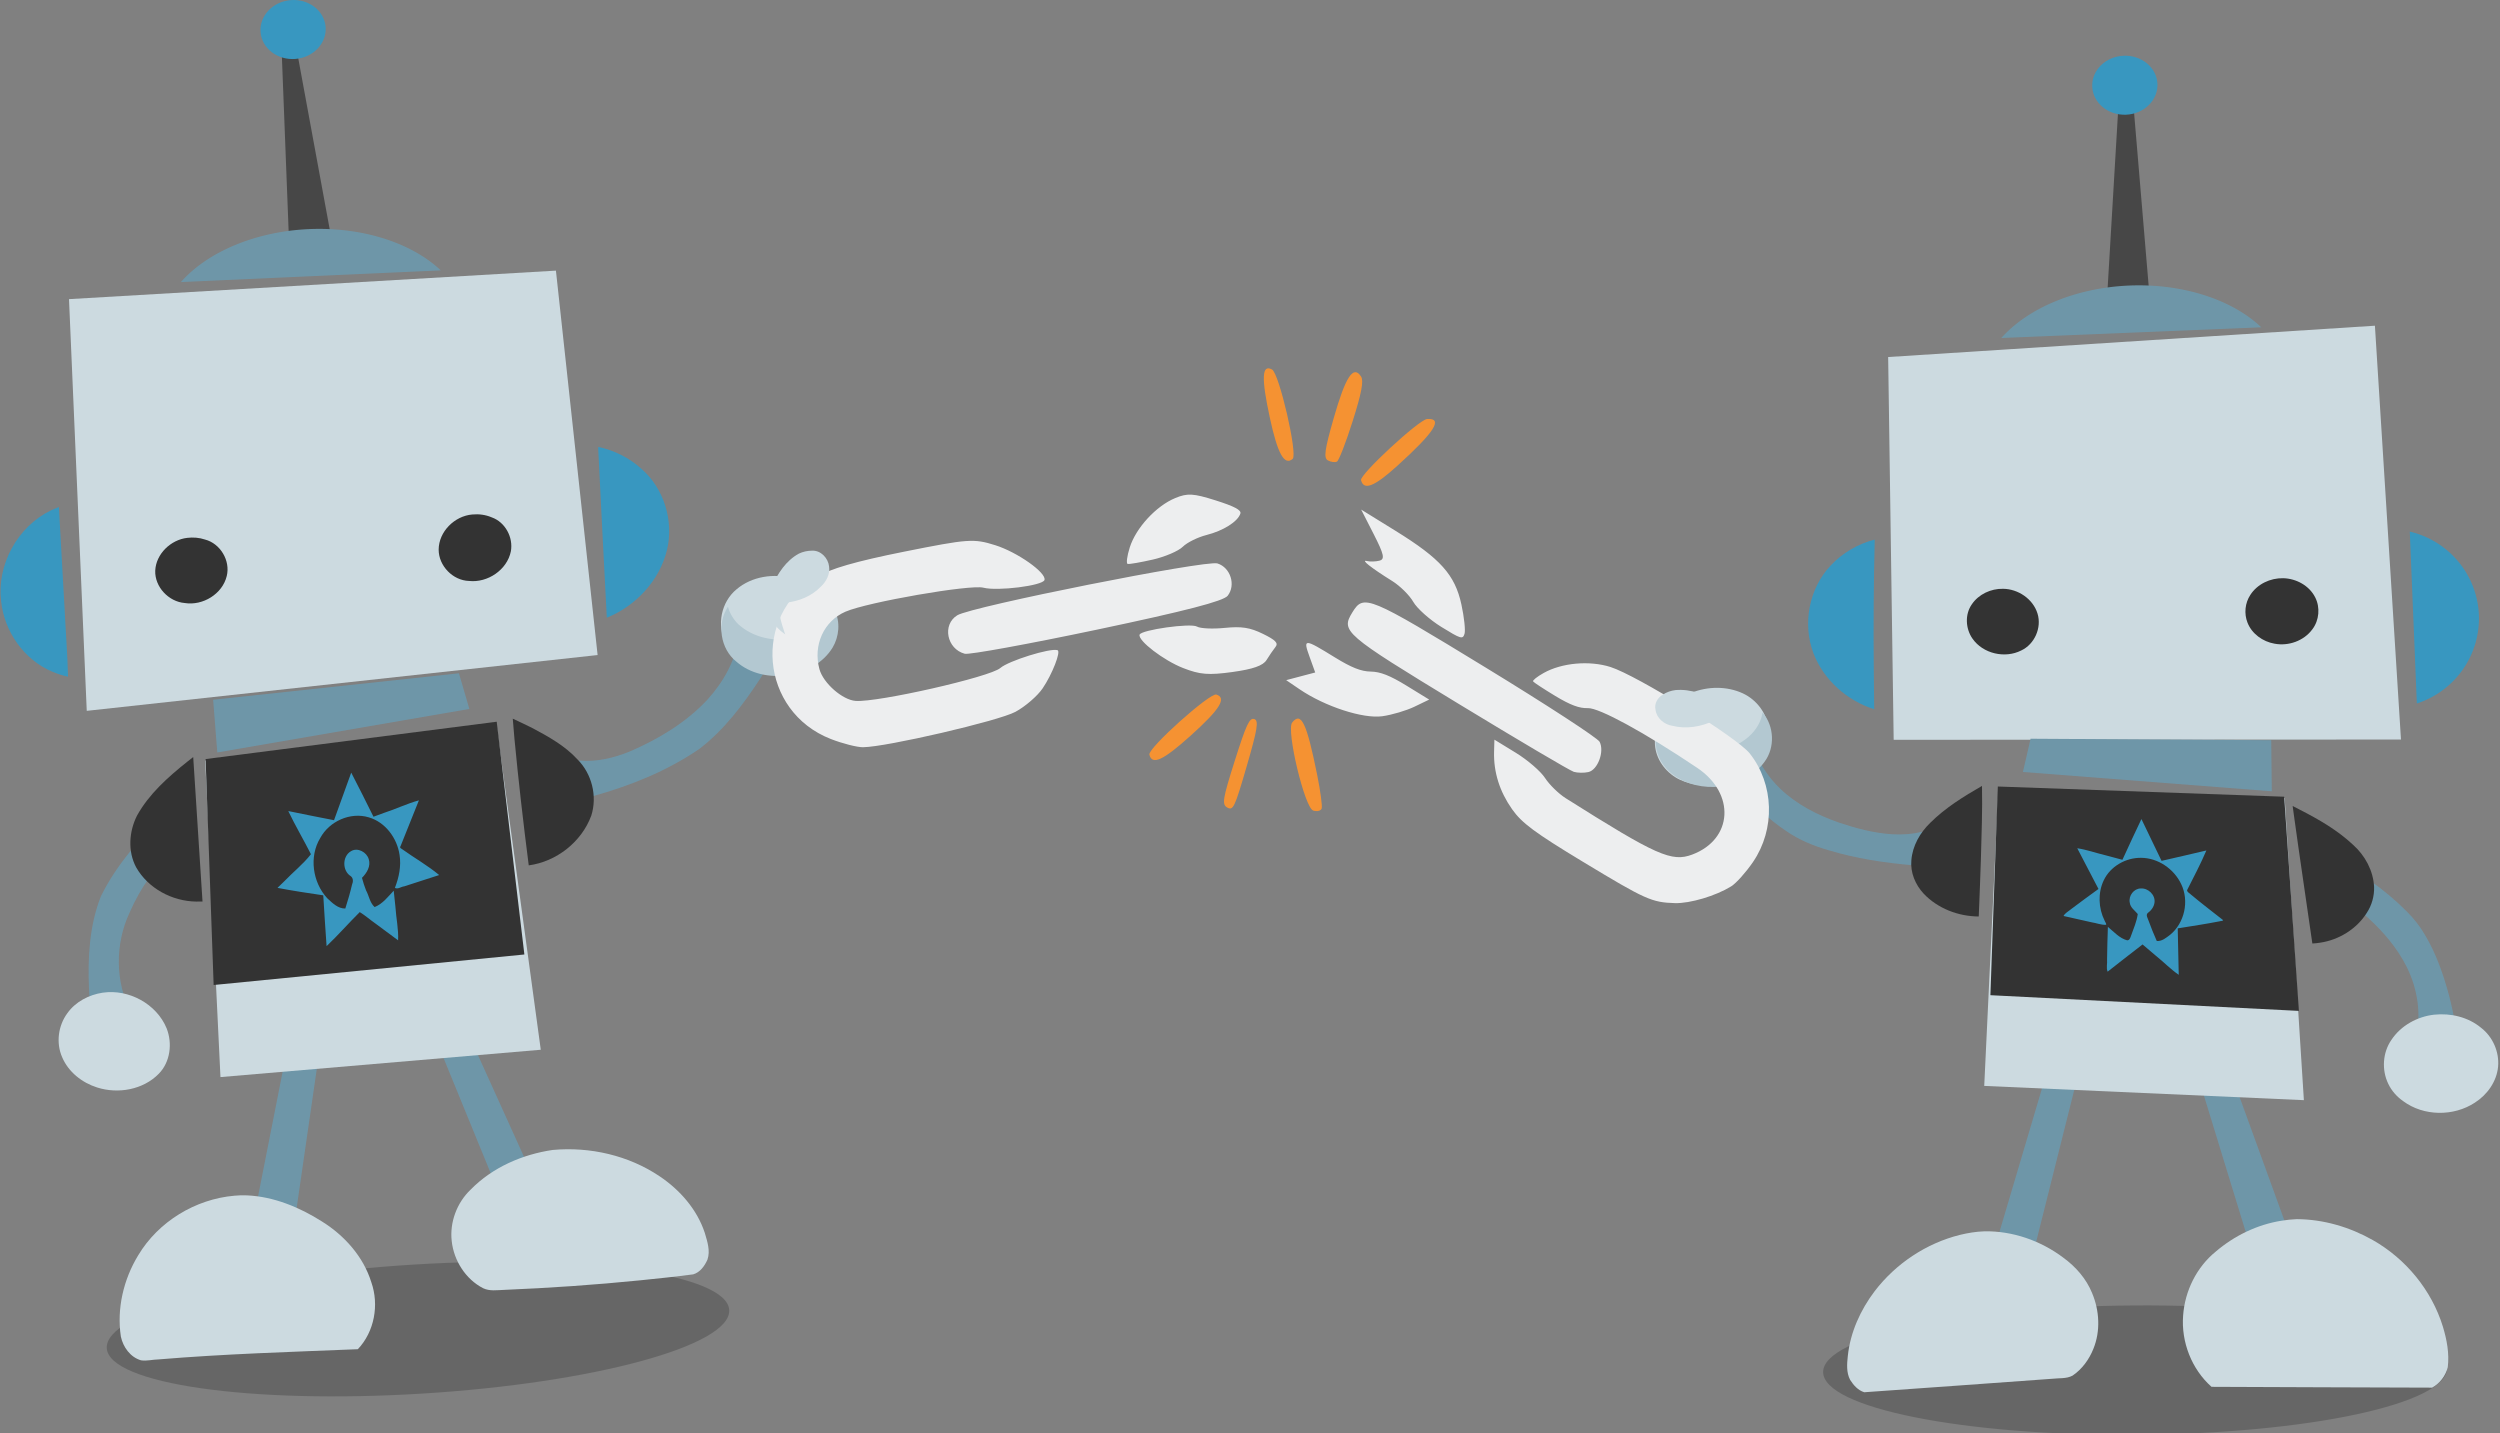 <?xml version="1.0" encoding="UTF-8" standalone="no"?>
<!-- Created with Inkscape (http://www.inkscape.org/) -->

<svg
   width="234.164mm"
   height="134.228mm"
   viewBox="0 0 234.164 134.228"
   version="1.1"
   id="svg179336"
   inkscape:version="1.1.2 (f7857a4fc2, 2022-04-03)"
   sodipodi:docname="bots.svg"
   xmlns:inkscape="http://www.inkscape.org/namespaces/inkscape"
   xmlns:sodipodi="http://sodipodi.sourceforge.net/DTD/sodipodi-0.dtd"
   xmlns="http://www.w3.org/2000/svg"
   xmlns:svg="http://www.w3.org/2000/svg">
  <rect x="0" y="0" width="234.164" height="134.228" fill="#808080" stroke="none"/>
  <sodipodi:namedview
     id="namedview179338"
     pagecolor="#ffffff"
     bordercolor="#666666"
     borderopacity="1.0"
     inkscape:pageshadow="2"
     inkscape:pageopacity="0.0"
     inkscape:pagecheckerboard="0"
     inkscape:document-units="mm"
     showgrid="false"
     fit-margin-top="0"
     fit-margin-left="0"
     fit-margin-right="0"
     fit-margin-bottom="0"
     inkscape:zoom="0.733172"
     inkscape:cx="512.8401"
     inkscape:cy="304.15782"
     inkscape:window-width="1920"
     inkscape:window-height="1016"
     inkscape:window-x="0"
     inkscape:window-y="27"
     inkscape:window-maximized="1"
     inkscape:current-layer="layer1" />
  <defs
     id="defs179333" />
  <g
     inkscape:label="Layer 1"
     inkscape:groupmode="layer"
     id="layer1"
     transform="translate(-37.372,-68.214)">
    <g
       id="g82272"
       transform="matrix(0.833,0,0,0.833,-83.801,304.82)"
       inkscape:export-filename="/media/issa/f46a2e62-019e-4bdf-9e7a-616962b8730a/home/yugi/Dropbox/JOSA/Design and Branding/JOSA.link/josa-link.png"
       inkscape:export-xdpi="95.988487"
       inkscape:export-ydpi="95.988487">
      <g
         id="g26535"
         transform="matrix(1.725,-0.106,0.106,1.725,-95.375,217.776)">
        <ellipse
           style="opacity:0.2;vector-effect:none;fill:#000000;fill-opacity:1;stroke:none;stroke-width:7.746;stroke-linecap:butt;stroke-linejoin:miter;stroke-miterlimit:4;stroke-dasharray:none;stroke-dashoffset:0;stroke-opacity:1"
           id="path4996-1-5-9-6"
           cx="178.742"
           cy="193.289"
           rx="20.287"
           ry="4.206"
           inkscape:export-filename="/home/issa/flowRoot7051-3-9-1-0-2.png"
           inkscape:export-xdpi="96"
           inkscape:export-ydpi="96"
           transform="scale(1,-1)" />
        <g
           transform="matrix(0.798,0,0,0.798,117.673,-312.277)"
           id="layer1-4-2"
           inkscape:label="Layer 1"
           style="stroke-width:1.29">
          <path
             inkscape:connector-curvature="0"
             id="path2070-33-4"
             d="m 72.915,43.247 2.054,16.96 -3.499,-0.152 0.38,-16.732 z"
             style="fill:#474747;fill-opacity:1;fill-rule:evenodd;stroke:none;stroke-width:0.428px;stroke-linecap:butt;stroke-linejoin:miter;stroke-opacity:1" />
          <g
             style="stroke-width:18.392"
             transform="matrix(0.088,-0.005,0.005,0.088,39.578,129.297)"
             id="g11068-3-7">
            <path
               style="fill:#ccdae0;fill-opacity:1;fill-rule:evenodd;stroke:none;stroke-width:4.866px;stroke-linecap:butt;stroke-linejoin:miter;stroke-opacity:1"
               d="m 168.912,-355.818 c 158.445,1.479 316.891,2.957 475.336,4.436 1.207,-119.217 2.414,-238.434 3.621,-357.65 -150.124,-8.967 -300.249,-17.934 -450.373,-26.9 -9.528,126.705 -19.056,253.41 -28.584,380.115 z"
               id="path8208-8-9"
               inkscape:connector-curvature="0" />
            <path
               transform="rotate(2.089)"
               style="opacity:1;fill:#333333;fill-opacity:1;stroke:none;stroke-width:73.567;stroke-linecap:butt;stroke-linejoin:round;stroke-miterlimit:4;stroke-dasharray:none;stroke-dashoffset:0;stroke-opacity:1"
               d="m 261.465,-513.629 c -15.222,0.532 -29.93,12.371 -31.914,27.789 -1.782,14.973 10.046,29.667 24.748,32.095 16.394,4.043 35.475,-5.469 40.794,-21.782 4.638,-13.835 -3.523,-30.436 -17.318,-35.216 -5.116,-2.214 -10.756,-3.094 -16.311,-2.885 z"
               id="path8216-6-3"
               inkscape:connector-curvature="0" />
            <path
               transform="rotate(2.089)"
               style="opacity:1;fill:#333333;fill-opacity:1;stroke:none;stroke-width:73.567;stroke-linecap:butt;stroke-linejoin:round;stroke-miterlimit:4;stroke-dasharray:none;stroke-dashoffset:0;stroke-opacity:1"
               d="m 525.994,-513.668 c -16.351,0.067 -32.104,13.26 -33.561,29.815 -1.27,14.924 10.729,29.57 25.636,31.21 16.948,3.274 35.909,-7.28 40.786,-24.099 3.436,-12.641 -2.973,-27.437 -15.092,-32.822 -5.437,-2.877 -11.633,-4.212 -17.769,-4.104 z"
               id="path8216-0-0-9"
               inkscape:connector-curvature="0" />
            <path
               style="opacity:1;fill:#3897c0;fill-opacity:1;stroke:none;stroke-width:73.567;stroke-linecap:butt;stroke-linejoin:round;stroke-miterlimit:4;stroke-dasharray:none;stroke-dashoffset:0;stroke-opacity:1"
               d="m 157.67,-543.795 c -32.25,11.213 -55.663,43.99 -55.459,78.186 -0.374,28.033 14.724,56.168 39.312,70.057 4.421,2.554 9.091,4.671 13.918,6.336 1.992,-20.984 2.761,-42.058 4.266,-63.079 1.944,-31.278 3.889,-62.557 5.833,-93.835 -2.624,0.779 -5.247,1.557 -7.871,2.336 z"
               id="path8278-4-2"
               inkscape:connector-curvature="0" />
            <path
               style="opacity:1;fill:#3897c0;fill-opacity:1;stroke:none;stroke-width:73.567;stroke-linecap:butt;stroke-linejoin:round;stroke-miterlimit:4;stroke-dasharray:none;stroke-dashoffset:0;stroke-opacity:1"
               d="m 667.309,-540.994 c -3.633,52.102 -7.06,104.218 -10.535,156.33 27.897,-7.621 52.54,-28.357 62.669,-55.724 9.574,-25.862 3.996,-56.866 -14.687,-77.296 -9.869,-11.392 -22.896,-19.95 -37.159,-24.771 -0.096,0.487 -0.191,0.974 -0.287,1.461 z"
               id="path8278-1-8-8"
               inkscape:connector-curvature="0" />
            <path
               style="opacity:1;fill:#6e96a8;fill-opacity:1;stroke:none;stroke-width:73.567;stroke-linecap:butt;stroke-linejoin:round;stroke-miterlimit:4;stroke-dasharray:none;stroke-dashoffset:0;stroke-opacity:1"
               d="m 425.226,-774.121 a 142.997,94.685 4.192 0 0 -123.118,34.72 l 240.021,17.591 a 142.997,94.685 4.192 0 0 -116.903,-52.311 z"
               id="path8331-8-3"
               inkscape:connector-curvature="0" />
            <ellipse
               transform="rotate(2.089)"
               style="opacity:1;fill:#3897c0;fill-opacity:1;stroke:none;stroke-width:73.567;stroke-linecap:butt;stroke-linejoin:round;stroke-miterlimit:4;stroke-dasharray:none;stroke-dashoffset:0;stroke-opacity:1"
               id="path8216-0-2-8-0"
               cx="397.471"
               cy="-974.289"
               rx="30.188"
               ry="27.293" />
            <path
               style="fill:#6e96a8;fill-opacity:1;fill-rule:evenodd;stroke:none;stroke-width:4.866px;stroke-linecap:butt;stroke-linejoin:miter;stroke-opacity:1"
               d="m 284.285,-303.365 c 78.762,-4.163 157.525,-8.327 236.287,-12.49 -1.901,-11.292 -3.802,-22.585 -5.703,-33.877 -76.219,-0.834 -152.439,-1.668 -228.658,-2.502 -0.642,16.29 -1.284,32.579 -1.926,48.869 z"
               id="path8353-9-17"
               inkscape:connector-curvature="0" />
          </g>
          <path
             inkscape:connector-curvature="0"
             id="path8248-7-8"
             d="m 79.734,126.502 c 1.524,4.492 3.048,8.984 4.572,13.477 1.102,-0.057 2.203,-0.115 3.305,-0.172 -1.826,-4.796 -3.652,-9.592 -5.479,-14.389 -0.799,0.361 -1.599,0.723 -2.398,1.084 z"
             style="fill:#6e96a8;fill-opacity:1;fill-rule:evenodd;stroke:none;stroke-width:0.428px;stroke-linecap:butt;stroke-linejoin:miter;stroke-opacity:1" />
          <path
             inkscape:connector-curvature="0"
             id="path8248-9-7-9"
             d="m 63.898,138.578 c 1.102,0.109 2.204,0.219 3.307,0.328 0.924,-4.438 1.848,-8.876 2.771,-13.314 -0.788,-0.406 -1.576,-0.812 -2.363,-1.219 -1.238,4.735 -2.477,9.47 -3.715,14.205 z"
             style="fill:#6e96a8;fill-opacity:1;fill-rule:evenodd;stroke:none;stroke-width:0.428px;stroke-linecap:butt;stroke-linejoin:miter;stroke-opacity:1" />
          <path
             inkscape:connector-curvature="0"
             id="path8212-6"
             d="m 62.053,101.779 c -0.113,8.611 -0.227,17.223 -0.34,25.834 8.734,-0.208 17.469,-0.415 26.203,-0.623 -0.663,-8.931 -1.326,-17.862 -1.988,-26.793 -7.958,0.527 -15.917,1.055 -23.875,1.582 z"
             style="fill:#ccdae0;fill-opacity:1;fill-rule:evenodd;stroke:none;stroke-width:0.428px;stroke-linecap:butt;stroke-linejoin:miter;stroke-opacity:1" />
          <path
             inkscape:connector-curvature="0"
             id="path8214-1"
             d="m 62.26,137.336 c -3.192,0.078 -6.324,1.725 -8.132,4.369 -1.313,1.884 -2.019,4.222 -1.819,6.52 0.126,0.867 0.667,1.733 1.517,2.038 0.47,0.106 0.952,-0.007 1.427,0.016 5.427,-0.121 10.854,0.055 16.279,0.166 1.438,-1.337 1.965,-3.504 1.433,-5.377 -0.516,-2.124 -1.947,-3.938 -3.707,-5.191 -1.758,-1.275 -3.787,-2.266 -5.966,-2.504 -0.343,-0.04 -0.687,-0.046 -1.031,-0.037 z"
             style="fill:#ccdae0;fill-opacity:1;fill-rule:evenodd;stroke:none;stroke-width:0.428px;stroke-linecap:butt;stroke-linejoin:miter;stroke-opacity:1" />
          <path
             inkscape:connector-curvature="0"
             id="path8214-4-5"
             d="m 88.404,135.203 c -2.508,0.209 -5.009,1.117 -6.894,2.819 -1.186,0.998 -1.882,2.556 -1.797,4.108 0.079,1.591 0.94,3.157 2.32,3.979 0.524,0.292 1.136,0.222 1.712,0.24 3.702,0.073 7.405,0.046 11.105,-0.097 1.451,-0.058 2.903,-0.119 4.351,-0.221 0.572,-0.13 0.971,-0.63 1.23,-1.125 0.293,-0.705 0.079,-1.479 -0.082,-2.188 -0.51,-1.95 -1.805,-3.62 -3.389,-4.831 -2.422,-1.858 -5.516,-2.768 -8.555,-2.682 z"
             style="fill:#ccdae0;fill-opacity:1;fill-rule:evenodd;stroke:none;stroke-width:0.428px;stroke-linecap:butt;stroke-linejoin:miter;stroke-opacity:1" />
          <path
             inkscape:connector-curvature="0"
             id="path8212-2-4-4"
             d="m 62.094,101.658 c -0.158,6.143 -0.316,12.285 -0.475,18.428 8.48,-0.31 16.96,-0.62 25.439,-0.93 -0.362,-6.36 -0.724,-12.72 -1.086,-19.08 -7.96,0.527 -15.919,1.055 -23.879,1.582 z"
             style="fill:#333333;fill-opacity:1;fill-rule:evenodd;stroke:none;stroke-width:0.428px;stroke-linecap:butt;stroke-linejoin:miter;stroke-opacity:1" />
          <path
             inkscape:connector-curvature="0"
             id="path8402-3-9"
             d="m 73.869,103.508 c -0.544,1.255 -1.087,2.511 -1.629,3.768 -1.229,-0.312 -2.453,-0.646 -3.678,-0.973 0.499,1.228 1.103,2.409 1.629,3.625 -0.681,0.772 -1.536,1.358 -2.287,2.055 -0.201,0.172 -0.402,0.345 -0.604,0.517 1.221,0.312 2.454,0.577 3.688,0.836 0.002,1.384 -0.001,2.768 0.016,4.152 0.99,-0.831 1.897,-1.754 2.869,-2.605 0.446,0.311 0.828,0.704 1.256,1.038 0.575,0.484 1.15,0.968 1.725,1.452 0.098,-0.909 -0.051,-1.819 -0.051,-2.729 -0.02,-0.444 -0.039,-0.888 -0.059,-1.332 -0.499,0.463 -0.966,1.018 -1.635,1.236 -0.374,-0.379 -0.398,-0.945 -0.617,-1.407 -0.111,-0.339 -0.197,-0.685 -0.266,-1.035 0.414,-0.364 0.796,-0.91 0.643,-1.488 -0.132,-0.579 -0.841,-1.03 -1.4,-0.738 -0.751,0.367 -0.822,1.559 -0.146,2.035 0.203,0.174 0.174,0.473 0.062,0.688 -0.194,0.649 -0.424,1.287 -0.67,1.918 -0.606,-0.029 -1.032,-0.523 -1.42,-0.931 -1.112,-1.365 -1.285,-3.476 -0.263,-4.939 0.818,-1.312 2.578,-1.978 4.043,-1.436 1.334,0.474 2.207,1.833 2.324,3.212 0.087,0.92 -0.162,1.835 -0.546,2.664 0.25,0.146 0.511,-0.074 0.769,-0.081 0.969,-0.242 1.935,-0.491 2.901,-0.745 -0.906,-0.853 -1.956,-1.529 -2.916,-2.315 -0.08,-0.051 -0.179,-0.127 -0.088,-0.219 0.579,-1.214 1.155,-2.43 1.727,-3.647 -0.981,0.202 -1.909,0.593 -2.879,0.839 -0.3,0.089 -0.6,0.179 -0.9,0.268 -0.524,-1.23 -1.037,-2.465 -1.584,-3.686 z"
             style="fill:#3897c0;fill-opacity:1;stroke-width:1.617" />
          <path
             style="fill:#6e96a8;fill-opacity:1;fill-rule:evenodd;stroke:none;stroke-width:0.428px;stroke-linecap:butt;stroke-linejoin:miter;stroke-opacity:1"
             d="m 106.127,94.219 c -0.344,1.98 -1.487,3.74 -2.909,5.125 -1.859,1.755 -4.171,2.957 -6.561,3.816 -1.332,0.45 -2.766,0.707 -4.169,0.488 -0.133,0.159 0.077,0.332 0.078,0.502 0.262,0.827 0.523,1.655 0.785,2.482 3.136,-0.666 6.233,-1.683 8.992,-3.341 2.11,-1.426 3.782,-3.388 5.293,-5.414 0.395,-0.541 0.775,-1.093 1.151,-1.647 -0.885,-0.687 -1.77,-1.374 -2.654,-2.061 -0.002,0.016 -0.004,0.033 -0.006,0.049 z"
             id="path1928-2-0"
             inkscape:connector-curvature="0"
             sodipodi:nodetypes="cczcczc" />
          <path
             style="fill:#333333;fill-opacity:1;fill-rule:evenodd;stroke:none;stroke-width:0.428px;stroke-linecap:butt;stroke-linejoin:miter;stroke-opacity:1"
             d="m 87.328,101.518 c 0.117,3.472 0.301,6.942 0.531,10.408 2.272,-0.164 4.414,-1.64 5.335,-3.729 0.609,-1.555 0.259,-3.428 -0.856,-4.668 -0.943,-1.162 -2.224,-1.976 -3.484,-2.752 -0.514,-0.3 -1.04,-0.582 -1.561,-0.869 0.012,0.536 0.023,1.073 0.035,1.609 z"
             id="path8265-8-4-6-3-2"
             inkscape:connector-curvature="0" />
          <g
             transform="rotate(-7.707,52.431,102.117)"
             id="g12187-0-5"
             style="stroke-width:1.29"
             inkscape:transform-center-x="2.353055"
             inkscape:transform-center-y="-1.5782832">
            <path
               sodipodi:nodetypes="cczcczc"
               inkscape:connector-curvature="0"
               id="path1928-92-7"
               d="m 58.035,106.723 c -2.439,1.494 -4.768,3.26 -6.517,5.548 -1.392,2.166 -2.037,4.71 -2.423,7.229 -0.074,0.489 -0.134,0.98 -0.193,1.471 1.063,0.376 2.126,0.751 3.189,1.127 -0.81,-2.724 -0.212,-5.79 1.465,-8.069 1.254,-1.808 2.882,-3.397 4.849,-4.411 0.554,-0.268 1.147,-0.454 1.754,-0.552 -0.564,-0.822 -1.255,-1.544 -1.873,-2.323 -0.058,-0.132 -0.146,-0.102 -0.242,-0.026 z"
               style="fill:#6e96a8;fill-opacity:1;fill-rule:evenodd;stroke:none;stroke-width:0.428px;stroke-linecap:butt;stroke-linejoin:miter;stroke-opacity:1" />
            <path
               inkscape:connector-curvature="0"
               id="path8265-8-4-5"
               d="m 60.531,102.895 c -1.771,0.918 -3.542,1.958 -4.846,3.498 -0.891,1.14 -1.319,2.709 -0.89,4.118 0.623,1.882 2.346,3.293 4.266,3.697 0.165,0.036 0.332,0.063 0.499,0.093 0.515,-3.9 1.031,-7.8 1.549,-11.699 -0.193,0.098 -0.385,0.195 -0.578,0.293 z"
               style="fill:#333333;fill-opacity:1;fill-rule:evenodd;stroke:none;stroke-width:0.428px;stroke-linecap:butt;stroke-linejoin:miter;stroke-opacity:1" />
            <path
               transform="scale(-1,1)"
               style="opacity:1;fill:#ccdae0;fill-opacity:1;stroke:none;stroke-width:6.467;stroke-linecap:butt;stroke-linejoin:round;stroke-miterlimit:4;stroke-dasharray:none;stroke-dashoffset:0;stroke-opacity:1"
               d="m -50.141,120.01 c -2.133,0.107 -4.123,1.753 -4.537,3.863 -0.237,1.291 0.236,2.751 1.344,3.507 1.505,1.036 3.578,0.99 5.15,0.123 1.133,-0.62 2.055,-1.696 2.32,-2.979 0.274,-1.236 -0.182,-2.581 -1.112,-3.431 -0.839,-0.795 -2.026,-1.136 -3.164,-1.084 z"
               id="path8355-4-4-7-4-4"
               inkscape:connector-curvature="0" />
          </g>
          <path
             transform="rotate(22.69)"
             style="opacity:1;fill:#ccdae0;fill-opacity:1;stroke:none;stroke-width:6.467;stroke-linecap:butt;stroke-linejoin:round;stroke-miterlimit:4;stroke-dasharray:none;stroke-dashoffset:0;stroke-opacity:1"
             d="m 136.896,40.197 c -1.61,0.104 -3.219,0.936 -4.051,2.35 -0.842,1.372 -0.597,3.327 0.613,4.406 1.128,1.084 2.822,1.437 4.328,1.114 1.544,-0.318 2.995,-1.326 3.641,-2.791 0.418,-0.997 0.405,-2.224 -0.237,-3.126 -0.772,-1.207 -2.201,-1.859 -3.601,-1.939 -0.231,-0.018 -0.462,-0.02 -0.693,-0.013 z"
             id="path8355-4-4-7-1-0"
             inkscape:connector-curvature="0" />
          <path
             style="opacity:1;fill:#b3c8d1;fill-opacity:1;stroke:none;stroke-width:6.467;stroke-linecap:butt;stroke-linejoin:round;stroke-miterlimit:4;stroke-dasharray:none;stroke-dashoffset:0;stroke-opacity:1"
             d="m 105.351,91.895 c -0.996,1.319 -0.813,3.375 0.418,4.485 1.07,1.071 2.655,1.498 4.138,1.359 1.447,-0.13 2.909,-0.793 3.761,-2.004 0.601,-0.874 0.777,-2.055 0.36,-3.043 -0.171,0.011 -0.154,0.245 -0.269,0.336 -0.709,1.047 -1.955,1.601 -3.18,1.746 -1.592,0.215 -3.323,-0.251 -4.458,-1.421 -0.37,-0.414 -0.642,-0.92 -0.754,-1.465 l -0.015,0.008 z"
             id="path8355-4-4-7-7-3-9-9"
             inkscape:connector-curvature="0" />
        </g>
        <ellipse
           style="opacity:0.2;vector-effect:none;fill:#000000;fill-opacity:1;stroke:none;stroke-width:7.746;stroke-linecap:butt;stroke-linejoin:miter;stroke-miterlimit:4;stroke-dasharray:none;stroke-dashoffset:0;stroke-opacity:1"
           id="path4996-1-5-9-0-9"
           cx="279.402"
           cy="199.338"
           rx="20.287"
           ry="4.206"
           inkscape:export-filename="/home/issa/flowRoot7051-3-9-1-0-2.png"
           inkscape:export-xdpi="96"
           inkscape:export-ydpi="96"
           transform="matrix(0.999,0.055,0.055,-0.999,0,0)" />
        <g
           transform="matrix(-0.798,0,0,0.798,352.343,-301.349)"
           id="layer1-4-6-4"
           inkscape:label="Layer 1"
           style="stroke-width:1.29">
          <path
             inkscape:connector-curvature="0"
             id="path2070-33-9-5"
             d="m 72.915,43.247 2.054,16.96 -3.499,-0.152 0.38,-16.732 z"
             style="fill:#474747;fill-opacity:1;fill-rule:evenodd;stroke:none;stroke-width:0.428px;stroke-linecap:butt;stroke-linejoin:miter;stroke-opacity:1" />
          <g
             style="stroke-width:18.392"
             transform="matrix(0.088,-0.005,0.005,0.088,39.578,129.297)"
             id="g11068-3-2-9">
            <path
               style="fill:#ccdae0;fill-opacity:1;fill-rule:evenodd;stroke:none;stroke-width:4.866px;stroke-linecap:butt;stroke-linejoin:miter;stroke-opacity:1"
               d="m 175.146,-353.041 c 156.418,-0.636 312.836,-1.272 469.254,-1.908 1.156,-118.028 2.312,-236.056 3.469,-354.084 -150.124,-8.967 -300.249,-17.934 -450.373,-26.9 -7.45,127.631 -14.9,255.262 -22.35,382.893 z"
               id="path8208-8-2-3"
               inkscape:connector-curvature="0" />
            <path
               inkscape:connector-curvature="0"
               transform="rotate(2.089)"
               style="opacity:1;fill:#333333;fill-opacity:1;stroke:none;stroke-width:73.567;stroke-linecap:butt;stroke-linejoin:round;stroke-miterlimit:4;stroke-dasharray:none;stroke-dashoffset:0;stroke-opacity:1"
               d="m 264.936,-512.76 c -11.976,0.748 -23.837,7.78 -28.873,18.896 -4.417,9.501 -2.867,21.395 3.832,29.454 8.264,10.355 22.718,14.811 35.505,11.827 10.743,-2.333 20.598,-9.958 24.191,-20.541 2.923,-8.441 1.54,-18.211 -3.704,-25.459 -6.878,-9.801 -19.147,-14.921 -30.951,-14.177 z"
               id="path8216-6-4-5" />
            <path
               transform="rotate(2.089)"
               style="opacity:1;fill:#333333;fill-opacity:1;stroke:none;stroke-width:73.567;stroke-linecap:butt;stroke-linejoin:round;stroke-miterlimit:4;stroke-dasharray:none;stroke-dashoffset:0;stroke-opacity:1"
               d="m 524.26,-513.623 c -13.95,0.676 -27.421,10.557 -30.983,24.276 -3.476,13.155 3.914,28.212 16.504,33.43 15.317,7.009 35.449,1.527 44.555,-12.794 6.071,-9.427 6.264,-22.694 -0.676,-31.735 -6.675,-9.09 -18.269,-13.854 -29.4,-13.177 z"
               id="path8216-0-0-7-7"
               inkscape:connector-curvature="0" />
            <path
               style="opacity:1;fill:#3897c0;fill-opacity:1;stroke:none;stroke-width:73.567;stroke-linecap:butt;stroke-linejoin:round;stroke-miterlimit:4;stroke-dasharray:none;stroke-dashoffset:0;stroke-opacity:1"
               d="m 166.118,-545.36 a 83.454,82.768 2.089 0 0 -63.57,77.348 83.454,82.768 2.089 0 0 57.767,81.713 z"
               id="path8278-4-7-0"
               inkscape:connector-curvature="0" />
            <path
               style="opacity:1;fill:#3897c0;fill-opacity:1;stroke:none;stroke-width:73.567;stroke-linecap:butt;stroke-linejoin:round;stroke-miterlimit:4;stroke-dasharray:none;stroke-dashoffset:0;stroke-opacity:1"
               d="m 661.103,-539.317 c 1.141,39.316 1.596,78.651 1.403,117.984 -0.056,12.673 -0.142,25.346 -0.21,38.019 25.052,-8.005 46.626,-27.328 55.967,-52.08 10.122,-27.137 3.873,-59.817 -16.163,-80.866 -10.946,-11.706 -25.37,-20.031 -40.889,-23.953 -0.036,0.299 -0.072,0.597 -0.108,0.896 z"
               id="path8278-1-8-5-8"
               inkscape:connector-curvature="0" />
            <path
               style="opacity:1;fill:#6e96a8;fill-opacity:1;stroke:none;stroke-width:73.567;stroke-linecap:butt;stroke-linejoin:round;stroke-miterlimit:4;stroke-dasharray:none;stroke-dashoffset:0;stroke-opacity:1"
               d="m 424.377,-774.148 a 142.997,94.685 2.089 0 0 -121.761,39.213 l 240.505,8.774 a 142.997,94.685 2.089 0 0 -118.744,-47.987 z"
               id="path8331-8-4-1"
               inkscape:connector-curvature="0" />
            <ellipse
               transform="rotate(2.089)"
               style="opacity:1;fill:#3897c0;fill-opacity:1;stroke:none;stroke-width:73.567;stroke-linecap:butt;stroke-linejoin:round;stroke-miterlimit:4;stroke-dasharray:none;stroke-dashoffset:0;stroke-opacity:1"
               id="path8216-0-2-8-8-9"
               cx="392.526"
               cy="-974.399"
               rx="30.188"
               ry="27.293" />
            <path
               style="fill:#6e96a8;fill-opacity:1;fill-rule:evenodd;stroke:none;stroke-width:4.866px;stroke-linecap:butt;stroke-linejoin:miter;stroke-opacity:1"
               d="m 295.164,-352.949 c -0.1,15.749 -0.199,31.497 -0.299,47.246 76.704,-6.311 153.408,-12.622 230.111,-18.934 -2.405,-10.243 -4.81,-20.486 -7.215,-30.729 -74.199,0.805 -148.398,1.611 -222.598,2.416 z"
               id="path8353-9-1-9"
               inkscape:connector-curvature="0" />
          </g>
          <path
             inkscape:connector-curvature="0"
             id="path8248-7-2-7"
             d="m 81.215,123.127 c 1.435,4.526 2.87,9.052 4.305,13.578 1.084,-0.056 2.168,-0.112 3.252,-0.168 -1.768,-4.852 -3.536,-9.703 -5.305,-14.555 -0.751,0.382 -1.501,0.763 -2.252,1.145 z"
             style="fill:#6e96a8;fill-opacity:1;fill-rule:evenodd;stroke:none;stroke-width:0.428px;stroke-linecap:butt;stroke-linejoin:miter;stroke-opacity:1" />
          <path
             inkscape:connector-curvature="0"
             id="path8248-9-7-8-8"
             d="m 64.781,137.053 c 1.156,-0.031 2.311,-0.062 3.467,-0.094 1.109,-4.609 2.217,-9.217 3.326,-13.826 -0.81,-0.292 -1.62,-0.583 -2.43,-0.875 -1.454,4.932 -2.909,9.863 -4.363,14.795 z"
             style="fill:#6e96a8;fill-opacity:1;fill-rule:evenodd;stroke:none;stroke-width:0.428px;stroke-linecap:butt;stroke-linejoin:miter;stroke-opacity:1" />
          <path
             inkscape:connector-curvature="0"
             id="path8212-6-9-2"
             d="m 62.982,101.535 c -0.017,8.227 -0.034,16.453 -0.051,24.68 8.647,-0.919 17.294,-1.839 25.941,-2.758 -0.882,-8.065 -1.764,-16.13 -2.646,-24.195 -7.748,0.758 -15.496,1.516 -23.244,2.273 z"
             style="fill:#ccdae0;fill-opacity:1;fill-rule:evenodd;stroke:none;stroke-width:0.428px;stroke-linecap:butt;stroke-linejoin:miter;stroke-opacity:1" />
          <path
             inkscape:connector-curvature="0"
             id="path8214-3-5"
             d="m 64.102,135.863 c -2.164,0.144 -4.265,0.906 -6.079,2.083 -2.596,1.69 -4.542,4.376 -5.271,7.393 -0.257,1.085 -0.401,2.224 -0.194,3.33 0.212,0.687 0.724,1.273 1.372,1.583 5.985,-0.377 11.967,-0.785 17.951,-1.17 1.529,-1.534 2.253,-3.805 1.954,-5.944 -0.261,-1.986 -1.338,-3.869 -2.973,-5.039 -1.598,-1.204 -3.518,-1.994 -5.515,-2.185 -0.414,-0.041 -0.83,-0.059 -1.246,-0.051 z"
             style="fill:#ccdae0;fill-opacity:1;fill-rule:evenodd;stroke:none;stroke-width:0.428px;stroke-linecap:butt;stroke-linejoin:miter;stroke-opacity:1" />
          <path
             inkscape:connector-curvature="0"
             id="path8214-4-6-3"
             d="m 89.602,135.289 c -2.313,0.1 -4.558,1.046 -6.311,2.545 -0.964,0.798 -1.762,1.828 -2.162,3.023 -0.514,1.463 -0.503,3.139 0.178,4.547 0.399,0.841 1.019,1.594 1.825,2.07 0.524,0.241 1.113,0.122 1.668,0.155 5.124,0.052 10.247,0.118 15.371,0.157 0.494,-0.187 0.837,-0.629 1.084,-1.078 0.279,-0.619 0.178,-1.318 0.068,-1.964 -0.322,-1.907 -1.257,-3.676 -2.511,-5.133 -1.852,-2.137 -4.435,-3.638 -7.219,-4.153 -0.656,-0.116 -1.323,-0.186 -1.99,-0.167 z"
             style="fill:#ccdae0;fill-opacity:1;fill-rule:evenodd;stroke:none;stroke-width:0.428px;stroke-linecap:butt;stroke-linejoin:miter;stroke-opacity:1" />
          <path
             inkscape:connector-curvature="0"
             id="path8212-2-4-8-4"
             d="m 63.018,101.422 c -0.043,5.835 -0.086,11.669 -0.129,17.504 8.342,-0.94 16.685,-1.88 25.027,-2.82 -0.549,-5.648 -1.099,-11.297 -1.648,-16.945 -7.75,0.754 -15.5,1.508 -23.25,2.262 z"
             style="fill:#333333;fill-opacity:1;fill-rule:evenodd;stroke:none;stroke-width:0.428px;stroke-linecap:butt;stroke-linejoin:miter;stroke-opacity:1" />
          <path
             inkscape:connector-curvature="0"
             id="path8402-3-0-9"
             d="m 74.742,102.535 c -0.475,1.165 -0.951,2.329 -1.426,3.494 -1.235,-0.198 -2.466,-0.413 -3.699,-0.621 0.537,1.075 1.167,2.098 1.77,3.137 -0.001,0.182 -0.204,0.253 -0.3,0.381 -0.808,0.765 -1.65,1.493 -2.481,2.232 0.055,0.109 0.204,0.042 0.299,0.083 1.141,0.151 2.288,0.251 3.433,0.363 0.049,1.262 0.094,2.524 0.15,3.785 0.637,-0.497 1.162,-1.119 1.76,-1.66 0.344,-0.331 0.688,-0.661 1.033,-0.992 0.999,0.672 1.987,1.36 2.98,2.041 0.108,-0.323 -0.029,-0.659 -0.016,-0.989 -0.067,-0.887 -0.144,-1.772 -0.23,-2.657 -0.465,0.432 -0.873,0.975 -1.494,1.191 -0.207,0.027 -0.284,-0.212 -0.351,-0.363 -0.243,-0.563 -0.526,-1.116 -0.651,-1.721 0.22,-0.307 0.579,-0.566 0.595,-0.976 0.077,-0.55 -0.401,-1.125 -0.969,-1.091 -0.609,-0.004 -1.166,0.603 -1.046,1.215 0.065,0.358 0.324,0.645 0.623,0.834 0.155,0.172 0.004,0.402 -0.041,0.587 -0.174,0.578 -0.359,1.154 -0.574,1.718 -0.421,0.064 -0.78,-0.217 -1.112,-0.432 -1.241,-0.891 -1.744,-2.665 -1.159,-4.076 0.51,-1.274 1.758,-2.251 3.14,-2.339 1.238,-0.089 2.53,0.539 3.139,1.637 0.557,0.999 0.579,2.25 0.135,3.295 -0.03,0.117 -0.131,0.218 -0.107,0.346 0.415,-0.003 0.793,-0.201 1.194,-0.283 0.746,-0.21 1.489,-0.427 2.232,-0.648 -0.144,-0.244 -0.425,-0.348 -0.64,-0.515 -0.772,-0.515 -1.556,-1.011 -2.338,-1.51 0.499,-1.143 1.024,-2.275 1.523,-3.418 -0.762,0.16 -1.478,0.474 -2.222,0.698 -0.465,0.155 -0.93,0.311 -1.396,0.466 -0.577,-1.073 -1.15,-2.148 -1.744,-3.211 z"
             style="fill:#3897c0;fill-opacity:1;stroke-width:1.617" />
          <path
             style="fill:#6e96a8;fill-opacity:1;fill-rule:evenodd;stroke:none;stroke-width:0.428px;stroke-linecap:butt;stroke-linejoin:miter;stroke-opacity:1"
             d="m 106.057,94.26 c -0.281,1.506 -1.052,2.892 -2.087,4.011 -1.257,1.351 -2.877,2.311 -4.567,3.021 -1.364,0.556 -2.778,1.029 -4.244,1.219 -0.832,0.105 -1.681,0.105 -2.507,-0.053 -0.048,0.244 0.146,0.444 0.188,0.675 0.243,0.671 0.487,1.343 0.73,2.014 2.304,-0.343 4.597,-0.831 6.784,-1.645 1.201,-0.423 2.363,-0.99 3.367,-1.782 1.282,-0.985 2.412,-2.154 3.435,-3.401 0.539,-0.658 1.042,-1.346 1.537,-2.038 -0.878,-0.689 -1.755,-1.379 -2.633,-2.068 -0.001,0.016 -0.003,0.033 -0.004,0.049 z"
             id="path1928-2-0-2-0"
             inkscape:connector-curvature="0"
             sodipodi:nodetypes="cczcczc" />
          <path
             style="fill:#333333;fill-opacity:1;fill-rule:evenodd;stroke:none;stroke-width:0.428px;stroke-linecap:butt;stroke-linejoin:miter;stroke-opacity:1"
             d="m 87.555,99.053 c 0.08,1.975 0.278,3.941 0.452,5.909 0.144,1.561 0.305,3.121 0.464,4.681 1.66,-0.11 3.303,-0.856 4.377,-2.145 0.622,-0.761 0.978,-1.772 0.826,-2.757 -0.158,-1.172 -0.846,-2.218 -1.736,-2.974 -1.3,-1.143 -2.838,-1.966 -4.379,-2.732 l -0.004,0.017 z"
             id="path8265-8-4-6-3-1-2"
             inkscape:connector-curvature="0" />
          <g
             transform="translate(0.529)"
             id="g12187-0-0-0"
             style="stroke-width:1.29">
            <path
               sodipodi:nodetypes="cczcczc"
               inkscape:connector-curvature="0"
               id="path1928-92-5-1"
               d="m 59.045,106.457 c -2.182,1.384 -4.26,2.973 -5.967,4.925 -0.534,0.6 -0.994,1.265 -1.354,1.984 -0.831,1.603 -1.316,3.359 -1.673,5.121 -0.157,0.806 -0.273,1.62 -0.367,2.436 0.107,0.083 0.257,0.07 0.38,0.121 0.979,0.251 1.959,0.503 2.938,0.754 -0.618,-1.949 -0.417,-4.106 0.391,-5.969 0.666,-1.55 1.7,-2.916 2.867,-4.123 1.066,-1.066 2.233,-2.077 3.626,-2.69 0.44,-0.194 0.897,-0.354 1.368,-0.451 -0.142,-0.254 -0.392,-0.421 -0.571,-0.645 -0.491,-0.519 -0.983,-1.038 -1.474,-1.558 -0.055,0.032 -0.109,0.064 -0.164,0.096 z"
               style="fill:#6e96a8;fill-opacity:1;fill-rule:evenodd;stroke:none;stroke-width:0.428px;stroke-linecap:butt;stroke-linejoin:miter;stroke-opacity:1" />
            <path
               inkscape:connector-curvature="0"
               id="path8265-8-4-5-1-9"
               d="m 61.286,102.555 c -1.501,0.884 -2.973,1.862 -4.174,3.136 -0.916,0.927 -1.507,2.206 -1.49,3.521 0.021,0.744 0.276,1.476 0.721,2.072 0.905,1.265 2.398,2.062 3.939,2.197 0.215,0.024 0.431,0.029 0.647,0.028 0.284,-3.52 0.595,-7.038 0.862,-10.56 0.018,-0.242 0.036,-0.484 0.053,-0.726 -0.186,0.11 -0.372,0.221 -0.558,0.331 z"
               style="fill:#333333;fill-opacity:1;fill-rule:evenodd;stroke:none;stroke-width:0.428px;stroke-linecap:butt;stroke-linejoin:miter;stroke-opacity:1" />
            <path
               transform="scale(-1,1)"
               style="opacity:1;fill:#ccdae0;fill-opacity:1;stroke:none;stroke-width:6.467;stroke-linecap:butt;stroke-linejoin:round;stroke-miterlimit:4;stroke-dasharray:none;stroke-dashoffset:0;stroke-opacity:1"
               d="m -51.373,119.91 c -1.386,0.07 -2.762,0.72 -3.605,1.839 -0.778,0.986 -0.951,2.394 -0.477,3.552 0.233,0.584 0.631,1.094 1.123,1.485 1.596,1.348 4.036,1.517 5.837,0.484 1.046,-0.581 1.882,-1.612 2.066,-2.813 0.18,-1.187 -0.28,-2.449 -1.184,-3.24 -0.995,-0.941 -2.407,-1.368 -3.76,-1.306 z"
               id="path8355-4-4-7-4-1-6"
               inkscape:connector-curvature="0" />
          </g>
          <path
             transform="rotate(22.69)"
             style="opacity:1;fill:#ccdae0;fill-opacity:1;stroke:none;stroke-width:6.467;stroke-linecap:butt;stroke-linejoin:round;stroke-miterlimit:4;stroke-dasharray:none;stroke-dashoffset:0;stroke-opacity:1"
             d="m 136.906,40.316 c -1.44,0.109 -2.861,0.773 -3.773,1.908 -0.779,0.972 -1.051,2.369 -0.576,3.536 0.428,1.029 1.368,1.777 2.403,2.139 2.045,0.727 4.516,0.061 5.89,-1.627 0.717,-0.894 1.009,-2.147 0.65,-3.248 -0.23,-0.709 -0.724,-1.309 -1.309,-1.758 -0.699,-0.53 -1.552,-0.838 -2.423,-0.919 -0.286,-0.029 -0.574,-0.039 -0.861,-0.031 z"
             id="path8355-4-4-7-1-0-0-2"
             inkscape:connector-curvature="0" />
          <path
             style="opacity:1;fill:#b3c8d1;fill-opacity:1;stroke:none;stroke-width:6.467;stroke-linecap:butt;stroke-linejoin:round;stroke-miterlimit:4;stroke-dasharray:none;stroke-dashoffset:0;stroke-opacity:1"
             d="m 105.028,91.978 c -0.864,1.15 -0.837,2.888 0.092,3.994 0.901,1.108 2.313,1.727 3.725,1.799 1.365,0.076 2.782,-0.327 3.828,-1.226 0.707,-0.613 1.187,-1.506 1.216,-2.45 0.024,-0.452 -0.052,-0.913 -0.238,-1.328 -0.569,1.058 -1.659,1.784 -2.827,2.011 -1.55,0.354 -3.27,0.052 -4.541,-0.923 -0.599,-0.468 -1.07,-1.126 -1.233,-1.875 l -0.006,-0.004 z"
             id="path8355-4-4-7-7-3-9-5-1"
             inkscape:connector-curvature="0" />
        </g>
        <path
           style="fill:#edeeef;fill-opacity:1;stroke-width:0.258"
           d="m 209.968,-229.299 c 1.505,0.081 8.899,-1.164 10.034,-1.689 0.655,-0.303 1.492,-0.939 1.859,-1.414 0.682,-0.88 1.354,-2.333 1.121,-2.423 -0.469,-0.181 -3.225,0.497 -3.789,0.932 -0.703,0.541 -8.08,1.748 -9.521,1.558 -0.853,-0.113 -2.033,-1.282 -2.227,-2.206 -0.332,-1.583 0.476,-3.109 1.924,-3.631 1.473,-0.532 8.209,-1.281 9.05,-1.006 0.902,0.294 3.857,0.106 3.996,-0.255 0.175,-0.454 -1.647,-1.917 -3.061,-2.458 -1.372,-0.524 -1.717,-0.521 -5.944,0.058 -3.175,0.435 -4.872,0.815 -5.8,1.299 -4.355,2.273 -4.182,8.499 0.293,10.572 0.743,0.344 1.671,0.642 2.064,0.664 z m 52.097,13.364 c 0.978,0.089 2.683,-0.306 3.72,-0.863 0.334,-0.179 1.017,-0.853 1.518,-1.498 1.589,-2.046 1.679,-4.965 0.218,-7.063 -0.751,-1.079 -7.011,-5.517 -8.7,-6.168 -1.337,-0.516 -3.137,-0.466 -4.356,0.121 -0.437,0.21 -0.763,0.438 -0.725,0.507 0.038,0.068 0.658,0.532 1.379,1.031 0.944,0.653 1.524,0.911 2.072,0.923 0.733,0.016 3.61,1.824 6.869,4.32 2.382,1.823 2.028,4.773 -0.673,5.605 -1.368,0.421 -2.316,-0.073 -7.995,-4.164 -0.441,-0.318 -1.009,-0.946 -1.261,-1.395 -0.252,-0.449 -1.061,-1.238 -1.797,-1.754 l -1.338,-0.937 -0.07,0.785 c -0.117,1.319 0.198,2.595 0.939,3.8 0.577,0.939 1.383,1.617 4.407,3.709 3.897,2.696 4.293,2.904 5.792,3.041 z m -36.423,-20.068 c 5.824,-0.859 8.315,-1.345 8.609,-1.678 0.584,-0.663 0.295,-1.818 -0.535,-2.138 -0.733,-0.282 -16.137,1.814 -17.104,2.328 -1.029,0.547 -0.821,2.142 0.33,2.528 0.278,0.093 4.193,-0.375 8.7,-1.04 z m 8.621,3.293 c 1.338,-0.101 2.006,-0.291 2.252,-0.641 0.193,-0.274 0.477,-0.638 0.632,-0.81 0.217,-0.241 0.044,-0.447 -0.762,-0.905 -0.816,-0.464 -1.352,-0.581 -2.464,-0.538 -0.781,0.03 -1.586,-0.058 -1.788,-0.196 -0.389,-0.266 -3.642,-0.011 -3.76,0.295 -0.145,0.377 1.457,1.769 2.695,2.342 1.071,0.496 1.616,0.573 3.193,0.454 z m 9.546,3.471 c 0.627,-0.048 1.584,-0.269 2.126,-0.491 l 0.986,-0.403 -1.416,-0.994 c -1.029,-0.723 -1.648,-1.012 -2.268,-1.058 -0.621,-0.046 -1.238,-0.335 -2.275,-1.066 -1.924,-1.356 -1.996,-1.363 -1.643,-0.152 l 0.308,1.055 -0.958,0.191 -0.958,0.191 0.835,0.646 c 1.574,1.219 3.999,2.178 5.263,2.081 z m 13.16,4.448 c 0.618,-0.1 1.138,-1.275 0.85,-1.923 -0.11,-0.249 -3.298,-2.617 -7.084,-5.261 -7.355,-5.138 -7.644,-5.28 -8.446,-4.142 -0.845,1.2 -0.669,1.372 6.544,6.39 3.72,2.588 6.956,4.777 7.192,4.863 0.235,0.086 0.66,0.119 0.944,0.073 z m -27.443,-15.536 c 0.804,-0.132 1.703,-0.452 2,-0.712 0.296,-0.26 1.011,-0.561 1.588,-0.67 1.111,-0.209 2.091,-0.747 2.288,-1.258 0.085,-0.22 -0.356,-0.491 -1.549,-0.951 -1.432,-0.552 -1.804,-0.596 -2.625,-0.313 -1.271,0.438 -2.664,1.776 -3.144,3.02 -0.214,0.554 -0.305,1.034 -0.203,1.066 0.102,0.032 0.843,-0.05 1.646,-0.182 z m 19.951,6.067 c 0.083,-0.217 0.044,-1.085 -0.086,-1.927 -0.3,-1.946 -1.176,-3.055 -3.978,-5.036 l -2.152,-1.521 0.718,1.651 c 0.588,1.353 0.637,1.667 0.268,1.74 -0.247,0.049 -0.616,0.037 -0.819,-0.028 -0.418,-0.132 0.238,0.455 1.564,1.4 0.49,0.349 1.068,0.995 1.284,1.436 0.216,0.441 0.991,1.224 1.722,1.74 1.223,0.863 1.342,0.907 1.479,0.543 z"
           id="path1573"
           sodipodi:nodetypes="cscscssscscsccccssssccsssssscsssssssscscccsssscccscsssccccsccsscsssscscssssccscccsscssssssssss" />
        <path
           inkscape:connector-curvature="0"
           id="path1945-2-5-1"
           d="m 207.445,-242.266 c 0.571,0.012 1.015,0.552 1.037,1.101 0.04,0.499 -0.243,0.963 -0.618,1.271 -0.631,0.583 -1.496,0.869 -2.345,0.901 -0.398,-0.009 -0.832,-0.126 -1.086,-0.455 -0.034,-0.244 0.175,-0.424 0.248,-0.641 0.43,-0.826 1.023,-1.632 1.887,-2.037 0.276,-0.113 0.578,-0.157 0.876,-0.14 z"
           style="fill:#ccdae0;fill-opacity:1;fill-rule:evenodd;stroke:none;stroke-width:0.342px;stroke-linecap:butt;stroke-linejoin:miter;stroke-opacity:1" />
        <path
           inkscape:connector-curvature="0"
           style="fill:#ccdae0;fill-opacity:1;fill-rule:evenodd;stroke:none;stroke-width:0.342px;stroke-linecap:butt;stroke-linejoin:miter;stroke-opacity:1"
           d="m 205.387,-239.124 c 0,0 -0.246,0.351 -0.296,0.728 -0.05,0.377 0.268,1.451 0.268,1.451 0,0 -0.544,-0.371 -0.776,-0.958 -0.232,-0.587 -0.143,-1.571 -0.143,-1.571 0,0 0.149,0.207 0.396,0.258 0.247,0.051 0.55,0.093 0.55,0.093 z"
           id="path3328-9"
           sodipodi:nodetypes="csczcscc" />
        <path
           inkscape:connector-curvature="0"
           id="path1945-2-5-8-3"
           d="m 262.106,-229.52 c -0.345,0.172 -0.597,0.556 -0.528,0.949 0.032,0.553 0.504,0.998 1.03,1.111 0.891,0.286 1.876,0.176 2.733,-0.172 0.362,-0.163 0.733,-0.447 0.799,-0.861 -0.039,-0.18 -0.261,-0.206 -0.381,-0.317 -0.842,-0.528 -1.795,-0.987 -2.812,-0.957 -0.294,0.018 -0.585,0.101 -0.841,0.248 z"
           style="fill:#ccdae0;fill-opacity:1;fill-rule:evenodd;stroke:none;stroke-width:0.342px;stroke-linecap:butt;stroke-linejoin:miter;stroke-opacity:1" />
        <path
           style="fill:#f59232;fill-opacity:1;stroke-width:0.258"
           d="m 234.812,-226.553 c 0.847,-2.364 0.966,-2.901 0.669,-3.016 -0.3,-0.116 -0.542,0.329 -1.428,2.628 -0.949,2.463 -1.023,2.795 -0.669,3.016 0.366,0.229 0.479,0.021 1.428,-2.628 z m 4.693,3.059 c 0.059,-0.153 -0.013,-1.146 -0.16,-2.206 -0.475,-3.423 -0.785,-4.187 -1.415,-3.488 -0.424,0.47 0.473,5.589 1.016,5.799 0.249,0.096 0.5,0.049 0.559,-0.104 z m -8.221,-5.247 c 2.002,-1.59 2.515,-2.306 1.836,-2.568 -0.41,-0.158 -4.669,3.214 -4.59,3.635 0.135,0.716 0.864,0.434 2.754,-1.067 z m 14.5,-16.7 c 2.556,-2.043 3.194,-2.921 2.124,-2.922 -0.522,-7.8e-4 -4.607,3.337 -4.537,3.707 0.133,0.706 0.833,0.478 2.413,-0.785 z m -6.769,-0.869 c 0.359,-0.272 -0.532,-5.605 -0.983,-5.886 -0.642,-0.401 -0.737,0.499 -0.332,3.143 0.362,2.363 0.75,3.173 1.316,2.744 z m 2.866,0.354 c 0.129,-0.057 0.661,-1.211 1.182,-2.564 0.689,-1.787 0.887,-2.57 0.724,-2.861 -0.45,-0.804 -1.003,-0.069 -1.94,2.58 -0.723,2.044 -0.826,2.559 -0.546,2.734 0.19,0.118 0.451,0.169 0.58,0.111 z"
           id="path1573-3"
           sodipodi:nodetypes="ssccssssscsscssscscsccccssssss" />
      </g>
    </g>
  </g>
</svg>
